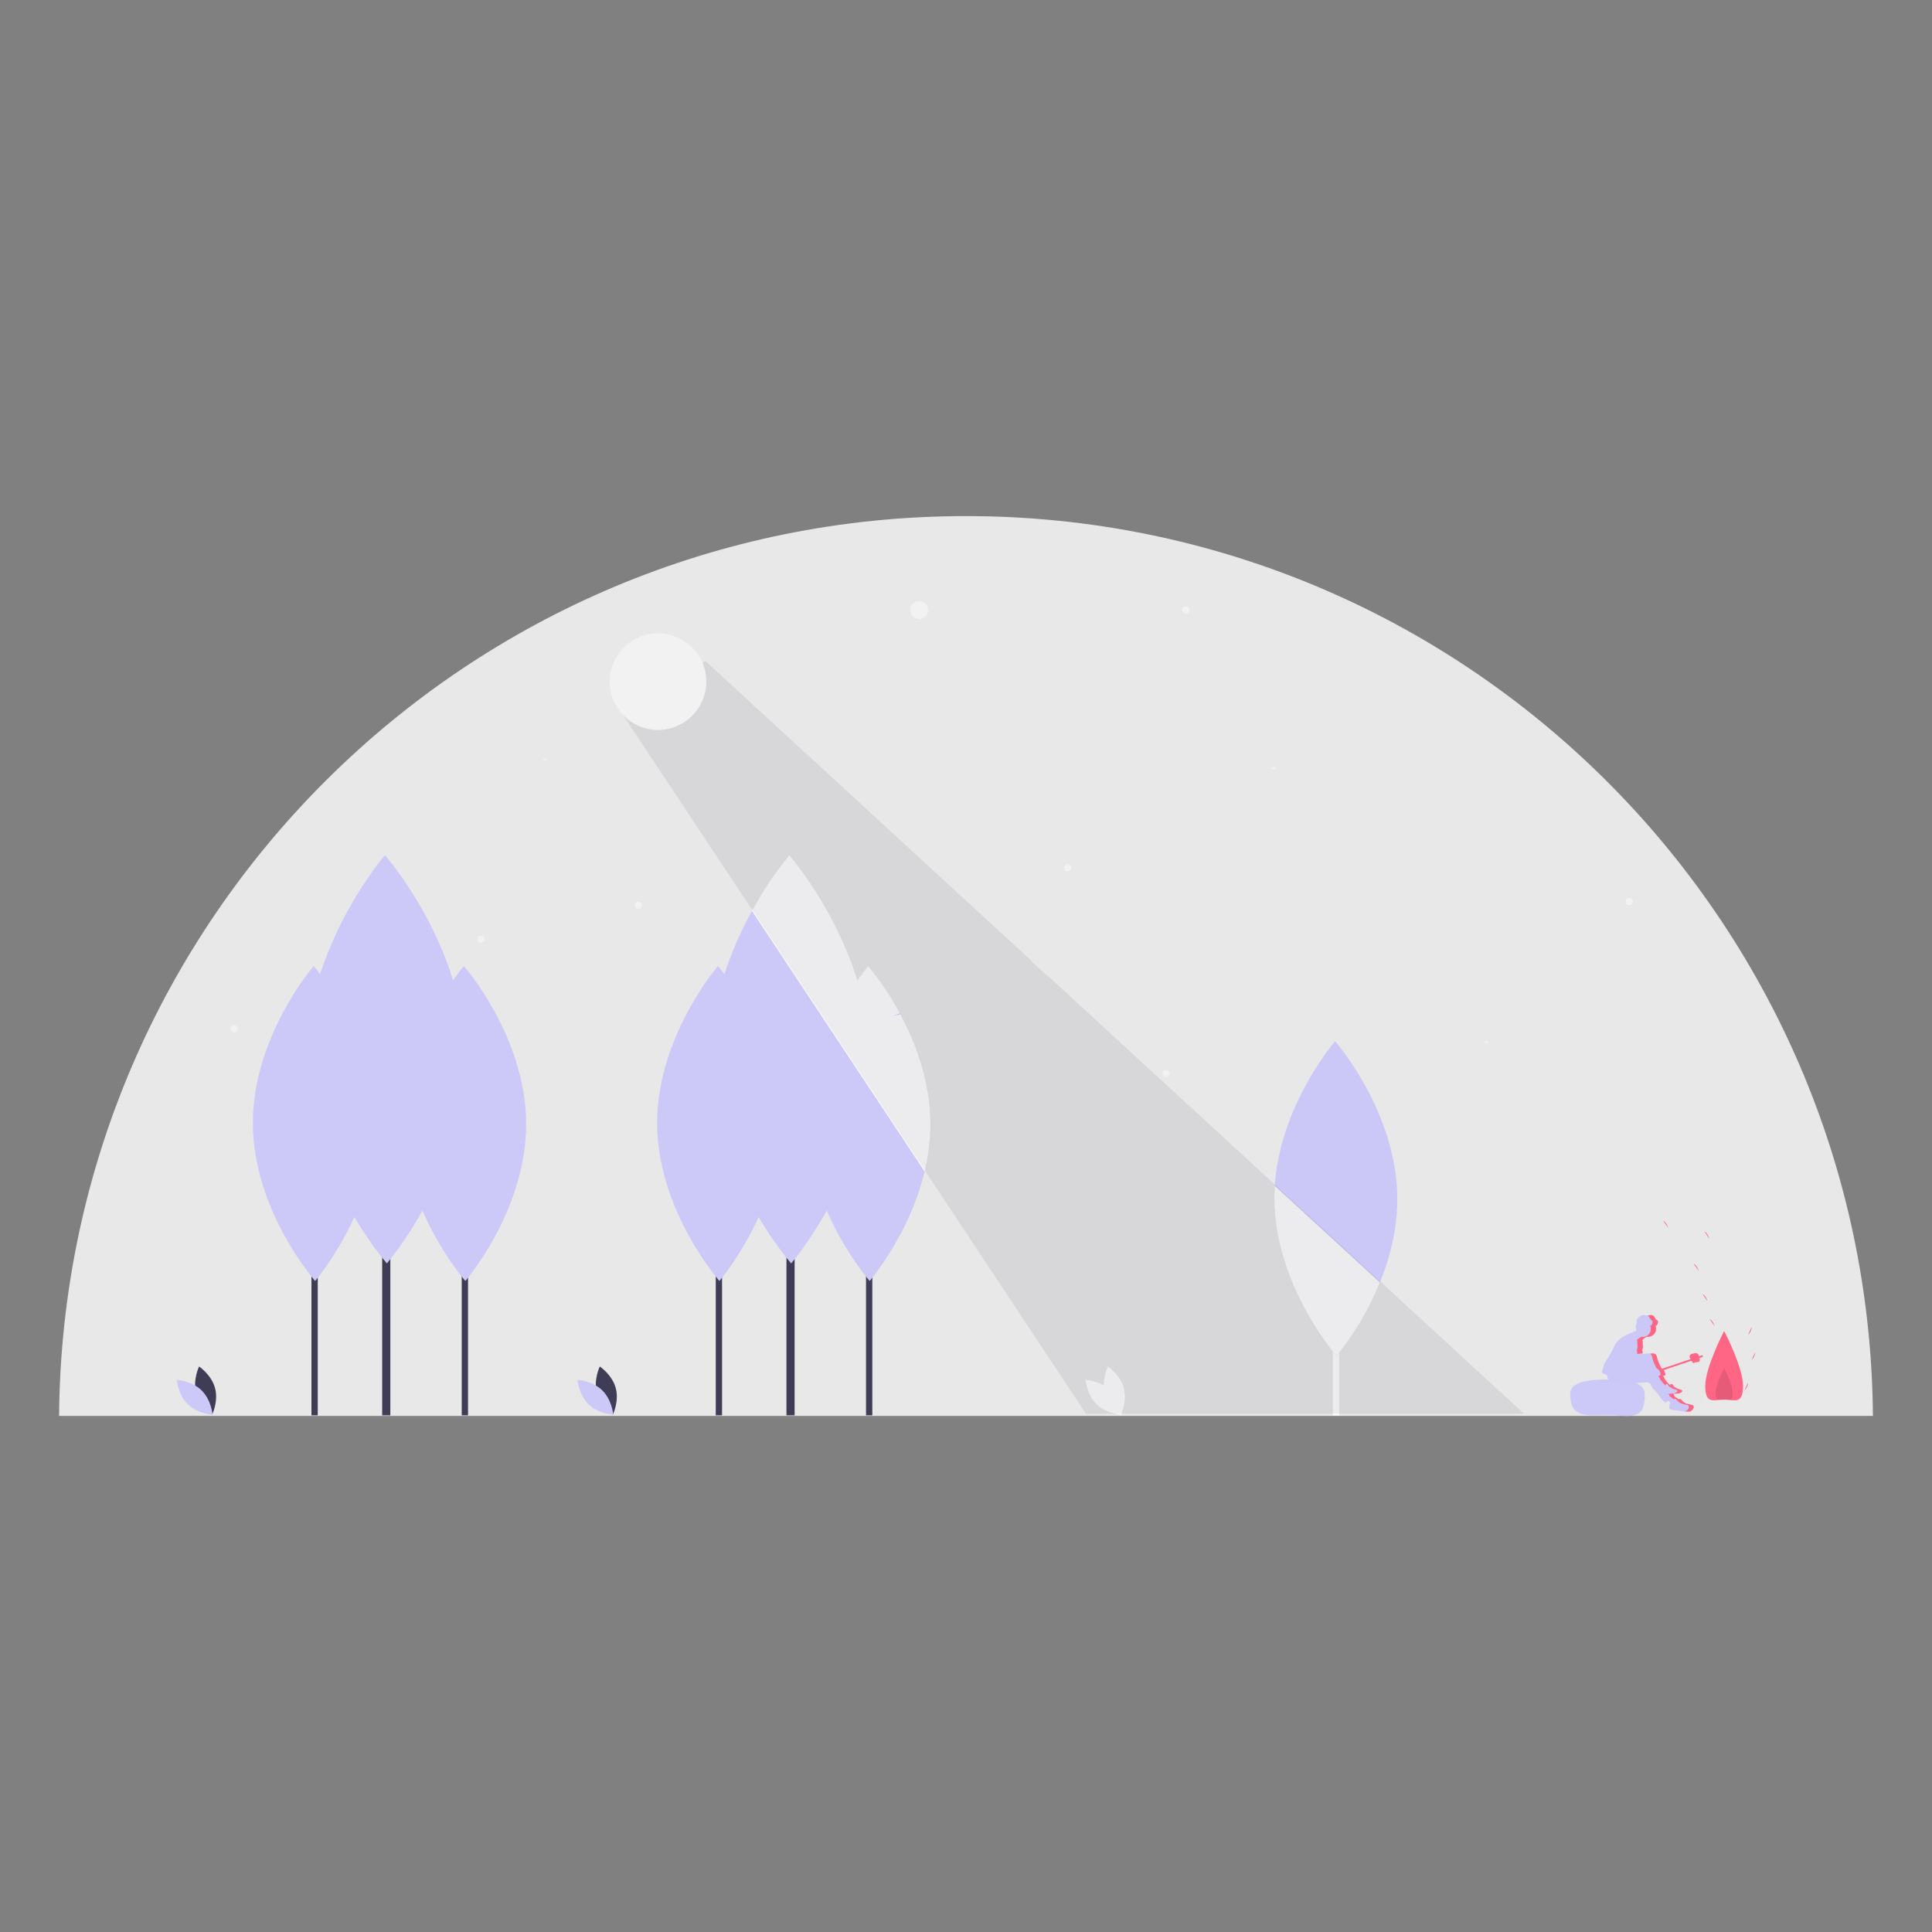 <?xml version="1.0" encoding="UTF-8" standalone="no" ?>
<!DOCTYPE svg PUBLIC "-//W3C//DTD SVG 1.1//EN" "http://www.w3.org/Graphics/SVG/1.1/DTD/svg11.dtd">
<svg xmlns="http://www.w3.org/2000/svg" xmlns:xlink="http://www.w3.org/1999/xlink" version="1.1" width="1080" height="1080" viewBox="0 0 1080 1080" xml:space="preserve">
<rect x="0" y="0" width="1080" height="1080" fill="#808080" stroke="none"/>
<desc>Created with Fabric.js 5.2.4</desc>
<defs>
</defs>
<g transform="matrix(1 0 0 1 540 540)" id="a741299a-86eb-4a68-bfc3-cba13997f8db"  >
</g>
<g transform="matrix(1 0 0 1 540 540)" id="ac64ff04-0751-4ba1-a8f7-f3f641c532d1"  >
<rect style="stroke: none; stroke-width: 1; stroke-dasharray: none; stroke-linecap: butt; stroke-dashoffset: 0; stroke-linejoin: miter; stroke-miterlimit: 4; fill: rgb(255,255,255); fill-rule: nonzero; opacity: 1; visibility: hidden;" vector-effect="non-scaling-stroke"  x="-540" y="-540" rx="0" ry="0" width="1080" height="1080" />
</g>
<g transform="matrix(1 0 0 1 540 540)"  >
<path style="stroke: none; stroke-width: 1; stroke-dasharray: none; stroke-linecap: butt; stroke-dashoffset: 0; stroke-linejoin: miter; stroke-miterlimit: 4; fill: rgb(232,232,232); fill-rule: nonzero; opacity: 1;" vector-effect="non-scaling-stroke"  transform=" translate(-600, -450)" d="M 600 198.5 C 321.327 198.5 95.176 423.334 93.025 701.5 L 1106.975 701.5 C 1104.824 423.334 878.673 198.5 600 198.5 Z" stroke-linecap="round" />
</g>
<g transform="matrix(1 0 0 1 513.81 341.04)"  >
<circle style="stroke: none; stroke-width: 1; stroke-dasharray: none; stroke-linecap: butt; stroke-dashoffset: 0; stroke-linejoin: miter; stroke-miterlimit: 4; fill: rgb(242,242,242); fill-rule: nonzero; opacity: 1;" vector-effect="non-scaling-stroke"  cx="0" cy="0" r="5" />
</g>
<g transform="matrix(1 0 0 1 356.81 506.04)"  >
<circle style="stroke: none; stroke-width: 1; stroke-dasharray: none; stroke-linecap: butt; stroke-dashoffset: 0; stroke-linejoin: miter; stroke-miterlimit: 4; fill: rgb(242,242,242); fill-rule: nonzero; opacity: 1;" vector-effect="non-scaling-stroke"  cx="0" cy="0" r="2" />
</g>
<g transform="matrix(1 0 0 1 651.81 600.04)"  >
<circle style="stroke: none; stroke-width: 1; stroke-dasharray: none; stroke-linecap: butt; stroke-dashoffset: 0; stroke-linejoin: miter; stroke-miterlimit: 4; fill: rgb(242,242,242); fill-rule: nonzero; opacity: 1;" vector-effect="non-scaling-stroke"  cx="0" cy="0" r="2" />
</g>
<g transform="matrix(1 0 0 1 130.81 575.04)"  >
<circle style="stroke: none; stroke-width: 1; stroke-dasharray: none; stroke-linecap: butt; stroke-dashoffset: 0; stroke-linejoin: miter; stroke-miterlimit: 4; fill: rgb(242,242,242); fill-rule: nonzero; opacity: 1;" vector-effect="non-scaling-stroke"  cx="0" cy="0" r="2" />
</g>
<g transform="matrix(1 0 0 1 910.81 504.04)"  >
<circle style="stroke: none; stroke-width: 1; stroke-dasharray: none; stroke-linecap: butt; stroke-dashoffset: 0; stroke-linejoin: miter; stroke-miterlimit: 4; fill: rgb(242,242,242); fill-rule: nonzero; opacity: 1;" vector-effect="non-scaling-stroke"  cx="0" cy="0" r="2" />
</g>
<g transform="matrix(1 0 0 1 268.81 525.04)"  >
<circle style="stroke: none; stroke-width: 1; stroke-dasharray: none; stroke-linecap: butt; stroke-dashoffset: 0; stroke-linejoin: miter; stroke-miterlimit: 4; fill: rgb(242,242,242); fill-rule: nonzero; opacity: 1;" vector-effect="non-scaling-stroke"  cx="0" cy="0" r="2" />
</g>
<g transform="matrix(1 0 0 1 596.81 485.04)"  >
<circle style="stroke: none; stroke-width: 1; stroke-dasharray: none; stroke-linecap: butt; stroke-dashoffset: 0; stroke-linejoin: miter; stroke-miterlimit: 4; fill: rgb(242,242,242); fill-rule: nonzero; opacity: 1;" vector-effect="non-scaling-stroke"  cx="0" cy="0" r="2" />
</g>
<g transform="matrix(1 0 0 1 662.81 341.04)"  >
<circle style="stroke: none; stroke-width: 1; stroke-dasharray: none; stroke-linecap: butt; stroke-dashoffset: 0; stroke-linejoin: miter; stroke-miterlimit: 4; fill: rgb(242,242,242); fill-rule: nonzero; opacity: 1;" vector-effect="non-scaling-stroke"  cx="0" cy="0" r="2" />
</g>
<g transform="matrix(1 0 0 1 245.81 577.54)"  >
<rect style="stroke: none; stroke-width: 1; stroke-dasharray: none; stroke-linecap: butt; stroke-dashoffset: 0; stroke-linejoin: miter; stroke-miterlimit: 4; fill: rgb(242,242,242); fill-rule: nonzero; opacity: 1;" vector-effect="non-scaling-stroke"  x="-1" y="-0.5" rx="0" ry="0" width="2" height="1" />
</g>
<g transform="matrix(1 0 0 1 304.81 424.54)"  >
<rect style="stroke: none; stroke-width: 1; stroke-dasharray: none; stroke-linecap: butt; stroke-dashoffset: 0; stroke-linejoin: miter; stroke-miterlimit: 4; fill: rgb(242,242,242); fill-rule: nonzero; opacity: 1;" vector-effect="non-scaling-stroke"  x="-1" y="-0.5" rx="0" ry="0" width="2" height="1" />
</g>
<g transform="matrix(1 0 0 1 448.81 538.54)"  >
<rect style="stroke: none; stroke-width: 1; stroke-dasharray: none; stroke-linecap: butt; stroke-dashoffset: 0; stroke-linejoin: miter; stroke-miterlimit: 4; fill: rgb(242,242,242); fill-rule: nonzero; opacity: 1;" vector-effect="non-scaling-stroke"  x="-1" y="-0.5" rx="0" ry="0" width="2" height="1" />
</g>
<g transform="matrix(1 0 0 1 830.81 582.54)"  >
<rect style="stroke: none; stroke-width: 1; stroke-dasharray: none; stroke-linecap: butt; stroke-dashoffset: 0; stroke-linejoin: miter; stroke-miterlimit: 4; fill: rgb(242,242,242); fill-rule: nonzero; opacity: 1;" vector-effect="non-scaling-stroke"  x="-1" y="-0.5" rx="0" ry="0" width="2" height="1" />
</g>
<g transform="matrix(1 0 0 1 711.81 429.54)"  >
<rect style="stroke: none; stroke-width: 1; stroke-dasharray: none; stroke-linecap: butt; stroke-dashoffset: 0; stroke-linejoin: miter; stroke-miterlimit: 4; fill: rgb(242,242,242); fill-rule: nonzero; opacity: 1;" vector-effect="non-scaling-stroke"  x="-1" y="-0.5" rx="0" ry="0" width="2" height="1" />
</g>
<g transform="matrix(1 0 0 1 259.87 721.68)"  >
<rect style="stroke: none; stroke-width: 1; stroke-dasharray: none; stroke-linecap: butt; stroke-dashoffset: 0; stroke-linejoin: miter; stroke-miterlimit: 4; fill: rgb(63,61,86); fill-rule: nonzero; opacity: 1;" vector-effect="non-scaling-stroke"  x="-1.76" y="-69.5" rx="0" ry="0" width="3.52" height="139" />
</g>
<g transform="matrix(1 0 0 1 259.73 628.05)"  >
<path style="stroke: none; stroke-width: 1; stroke-dasharray: none; stroke-linecap: butt; stroke-dashoffset: 0; stroke-linejoin: miter; stroke-miterlimit: 4; fill: rgb(204,200,247); fill-rule: nonzero; opacity: 1;" vector-effect="non-scaling-stroke"  transform=" translate(-319.73, -538.05)" d="M 354.111 537.894 C 354.335 586.5 320.138 626.062 320.138 626.062 C 320.138 626.062 285.578 586.817 285.354 538.211 C 285.13 489.605 319.327 450.044 319.327 450.044 C 319.327 450.044 353.887 489.288 354.111 537.894 Z" stroke-linecap="round" />
</g>
<g transform="matrix(1 0 0 1 215.92 701.08)"  >
<rect style="stroke: none; stroke-width: 1; stroke-dasharray: none; stroke-linecap: butt; stroke-dashoffset: 0; stroke-linejoin: miter; stroke-miterlimit: 4; fill: rgb(63,61,86); fill-rule: nonzero; opacity: 1;" vector-effect="non-scaling-stroke"  x="-2.28" y="-90.105" rx="0" ry="0" width="4.56" height="180.21" />
</g>
<g transform="matrix(1 0 0 1 215.73 592.14)"  >
<path style="stroke: none; stroke-width: 1; stroke-dasharray: none; stroke-linecap: butt; stroke-dashoffset: 0; stroke-linejoin: miter; stroke-miterlimit: 4; fill: rgb(204,200,247); fill-rule: nonzero; opacity: 1;" vector-effect="non-scaling-stroke"  transform=" translate(-275.73, -502.14)" d="M 320.302 501.938 C 320.593 564.953 276.258 616.243 276.258 616.243 C 276.258 616.243 231.453 565.364 231.162 502.349 C 230.872 439.333 275.206 388.044 275.206 388.044 C 275.206 388.044 320.012 438.923 320.302 501.938 Z" stroke-linecap="round" />
</g>
<g transform="matrix(1 0 0 1 746.87 721.68)"  >
<rect style="stroke: none; stroke-width: 1; stroke-dasharray: none; stroke-linecap: butt; stroke-dashoffset: 0; stroke-linejoin: miter; stroke-miterlimit: 4; fill: rgb(255,255,255); fill-rule: nonzero; opacity: 1;" vector-effect="non-scaling-stroke"  x="-1.76" y="-69.5" rx="0" ry="0" width="3.52" height="139" />
</g>
<g transform="matrix(1 0 0 1 746.73 670.05)"  >
<path style="stroke: none; stroke-width: 1; stroke-dasharray: none; stroke-linecap: butt; stroke-dashoffset: 0; stroke-linejoin: miter; stroke-miterlimit: 4; fill: rgb(203,200,247); fill-rule: nonzero; opacity: 1;" vector-effect="non-scaling-stroke"  transform=" translate(-806.73, -580.05)" d="M 841.111 579.894 C 841.335 628.5 807.138 668.062 807.138 668.062 C 807.138 668.062 772.578 628.817 772.354 580.211 C 772.13 531.605 806.327 492.044 806.327 492.044 C 806.327 492.044 840.887 531.288 841.111 579.894 Z" stroke-linecap="round" />
</g>
<g transform="matrix(1 0 0 1 175.87 721.68)"  >
<rect style="stroke: none; stroke-width: 1; stroke-dasharray: none; stroke-linecap: butt; stroke-dashoffset: 0; stroke-linejoin: miter; stroke-miterlimit: 4; fill: rgb(63,61,86); fill-rule: nonzero; opacity: 1;" vector-effect="non-scaling-stroke"  x="-1.76" y="-69.5" rx="0" ry="0" width="3.52" height="139" />
</g>
<g transform="matrix(1 0 0 1 175.73 628.05)"  >
<path style="stroke: none; stroke-width: 1; stroke-dasharray: none; stroke-linecap: butt; stroke-dashoffset: 0; stroke-linejoin: miter; stroke-miterlimit: 4; fill: rgb(204,200,247); fill-rule: nonzero; opacity: 1;" vector-effect="non-scaling-stroke"  transform=" translate(-235.73, -538.05)" d="M 270.111 537.894 C 270.335 586.5 236.138 626.062 236.138 626.062 C 236.138 626.062 201.578 586.817 201.354 538.211 C 201.13 489.605 235.327 450.044 235.327 450.044 C 235.327 450.044 269.887 489.288 270.111 537.894 Z" stroke-linecap="round" />
</g>
<g transform="matrix(1 0 0 1 485.87 721.68)"  >
<rect style="stroke: none; stroke-width: 1; stroke-dasharray: none; stroke-linecap: butt; stroke-dashoffset: 0; stroke-linejoin: miter; stroke-miterlimit: 4; fill: rgb(63,61,86); fill-rule: nonzero; opacity: 1;" vector-effect="non-scaling-stroke"  x="-1.76" y="-69.5" rx="0" ry="0" width="3.52" height="139" />
</g>
<g transform="matrix(1 0 0 1 485.73 628.05)"  >
<path style="stroke: none; stroke-width: 1; stroke-dasharray: none; stroke-linecap: butt; stroke-dashoffset: 0; stroke-linejoin: miter; stroke-miterlimit: 4; fill: rgb(204,200,247); fill-rule: nonzero; opacity: 1;" vector-effect="non-scaling-stroke"  transform=" translate(-545.73, -538.05)" d="M 580.111 537.894 C 580.335 586.5 546.138 626.062 546.138 626.062 C 546.138 626.062 511.578 586.817 511.354 538.211 C 511.13 489.605 545.327 450.044 545.327 450.044 C 545.327 450.044 579.887 489.288 580.111 537.894 Z" stroke-linecap="round" />
</g>
<g transform="matrix(1 0 0 1 441.92 701.08)"  >
<rect style="stroke: none; stroke-width: 1; stroke-dasharray: none; stroke-linecap: butt; stroke-dashoffset: 0; stroke-linejoin: miter; stroke-miterlimit: 4; fill: rgb(63,61,86); fill-rule: nonzero; opacity: 1;" vector-effect="non-scaling-stroke"  x="-2.28" y="-90.105" rx="0" ry="0" width="4.56" height="180.21" />
</g>
<g transform="matrix(1 0 0 1 441.73 592.14)"  >
<path style="stroke: none; stroke-width: 1; stroke-dasharray: none; stroke-linecap: butt; stroke-dashoffset: 0; stroke-linejoin: miter; stroke-miterlimit: 4; fill: rgb(204,200,247); fill-rule: nonzero; opacity: 1;" vector-effect="non-scaling-stroke"  transform=" translate(-501.73, -502.14)" d="M 546.302 501.938 C 546.593 564.953 502.258 616.243 502.258 616.243 C 502.258 616.243 457.453 565.364 457.162 502.349 C 456.872 439.333 501.206 388.044 501.206 388.044 C 501.206 388.044 546.012 438.923 546.302 501.938 Z" stroke-linecap="round" />
</g>
<g transform="matrix(1 0 0 1 401.87 721.68)"  >
<rect style="stroke: none; stroke-width: 1; stroke-dasharray: none; stroke-linecap: butt; stroke-dashoffset: 0; stroke-linejoin: miter; stroke-miterlimit: 4; fill: rgb(63,61,86); fill-rule: nonzero; opacity: 1;" vector-effect="non-scaling-stroke"  x="-1.76" y="-69.5" rx="0" ry="0" width="3.52" height="139" />
</g>
<g transform="matrix(1 0 0 1 401.73 628.05)"  >
<path style="stroke: none; stroke-width: 1; stroke-dasharray: none; stroke-linecap: butt; stroke-dashoffset: 0; stroke-linejoin: miter; stroke-miterlimit: 4; fill: rgb(204,200,247); fill-rule: nonzero; opacity: 1;" vector-effect="non-scaling-stroke"  transform=" translate(-461.73, -538.05)" d="M 496.111 537.894 C 496.335 586.5 462.138 626.062 462.138 626.062 C 462.138 626.062 427.578 586.817 427.354 538.211 C 427.13 489.605 461.327 450.044 461.327 450.044 C 461.327 450.044 495.887 489.288 496.111 537.894 Z" stroke-linecap="round" />
</g>
<g transform="matrix(1 0 0 1 741.87 710.45)"  >
<path style="stroke: none; stroke-width: 1; stroke-dasharray: none; stroke-linecap: butt; stroke-dashoffset: 0; stroke-linejoin: miter; stroke-miterlimit: 4; fill: rgb(255,255,255); fill-rule: nonzero; opacity: 1;" vector-effect="non-scaling-stroke"  transform=" translate(-801.87, -620.45)" d="M 831.387 626.913 L 772.584 572.845 C 772.425 575.275 772.342 577.73 772.354 580.211 C 772.578 628.817 807.138 668.062 807.138 668.062 C 817.2 655.612 825.371 641.747 831.387 626.913 Z" stroke-linecap="round" />
</g>
<g transform="matrix(1 0 0 1 338.94 777.36)"  >
<path style="stroke: none; stroke-width: 1; stroke-dasharray: none; stroke-linecap: butt; stroke-dashoffset: 0; stroke-linejoin: miter; stroke-miterlimit: 4; fill: rgb(63,61,86); fill-rule: nonzero; opacity: 1;" vector-effect="non-scaling-stroke"  transform=" translate(-398.94, -687.36)" d="M 393.669 688.784 C 395.684 696.232 402.585 700.844 402.585 700.844 C 402.585 700.844 406.219 693.382 404.204 685.934 C 402.19 678.486 395.289 673.874 395.289 673.874 C 395.289 673.874 391.654 681.336 393.669 688.784 Z" stroke-linecap="round" />
</g>
<g transform="matrix(1 0 0 1 332.82 781.09)"  >
<path style="stroke: none; stroke-width: 1; stroke-dasharray: none; stroke-linecap: butt; stroke-dashoffset: 0; stroke-linejoin: miter; stroke-miterlimit: 4; fill: rgb(204,200,247); fill-rule: nonzero; opacity: 1;" vector-effect="non-scaling-stroke"  transform=" translate(-392.82, -691.09)" d="M 396.63 687.183 C 402.158 692.565 402.833 700.838 402.833 700.838 C 402.833 700.838 394.545 700.386 389.017 695.004 C 383.488 689.622 382.813 681.349 382.813 681.349 C 382.813 681.349 391.101 681.802 396.63 687.183 Z" stroke-linecap="round" />
</g>
<g transform="matrix(1 0 0 1 622.94 777.36)"  >
<path style="stroke: none; stroke-width: 1; stroke-dasharray: none; stroke-linecap: butt; stroke-dashoffset: 0; stroke-linejoin: miter; stroke-miterlimit: 4; fill: rgb(255,255,255); fill-rule: nonzero; opacity: 1;" vector-effect="non-scaling-stroke"  transform=" translate(-682.94, -687.36)" d="M 677.669 688.784 C 679.684 696.232 686.585 700.844 686.585 700.844 C 686.585 700.844 690.219 693.382 688.204 685.934 C 686.19 678.486 679.289 673.874 679.289 673.874 C 679.289 673.874 675.654 681.336 677.669 688.784 Z" stroke-linecap="round" />
</g>
<g transform="matrix(1 0 0 1 616.82 781.09)"  >
<path style="stroke: none; stroke-width: 1; stroke-dasharray: none; stroke-linecap: butt; stroke-dashoffset: 0; stroke-linejoin: miter; stroke-miterlimit: 4; fill: rgb(255,255,255); fill-rule: nonzero; opacity: 1;" vector-effect="non-scaling-stroke"  transform=" translate(-676.82, -691.09)" d="M 680.63 687.183 C 686.158 692.565 686.833 700.838 686.833 700.838 C 686.833 700.838 678.545 700.386 673.017 695.004 C 667.488 689.622 666.813 681.349 666.813 681.349 C 666.813 681.349 675.101 681.802 680.63 687.183 Z" stroke-linecap="round" />
</g>
<g transform="matrix(1 0 0 1 114.94 777.36)"  >
<path style="stroke: none; stroke-width: 1; stroke-dasharray: none; stroke-linecap: butt; stroke-dashoffset: 0; stroke-linejoin: miter; stroke-miterlimit: 4; fill: rgb(63,61,86); fill-rule: nonzero; opacity: 1;" vector-effect="non-scaling-stroke"  transform=" translate(-174.94, -687.36)" d="M 169.669 688.784 C 171.684 696.232 178.585 700.844 178.585 700.844 C 178.585 700.844 182.219 693.382 180.204 685.934 C 178.19 678.486 171.289 673.874 171.289 673.874 C 171.289 673.874 167.654 681.336 169.669 688.784 Z" stroke-linecap="round" />
</g>
<g transform="matrix(1 0 0 1 108.82 781.09)"  >
<path style="stroke: none; stroke-width: 1; stroke-dasharray: none; stroke-linecap: butt; stroke-dashoffset: 0; stroke-linejoin: miter; stroke-miterlimit: 4; fill: rgb(204,200,247); fill-rule: nonzero; opacity: 1;" vector-effect="non-scaling-stroke"  transform=" translate(-168.82, -691.09)" d="M 172.63 687.183 C 178.158 692.565 178.833 700.838 178.833 700.838 C 178.833 700.838 170.545 700.386 165.017 695.004 C 159.488 689.622 158.813 681.349 158.813 681.349 C 158.813 681.349 167.101 681.802 172.63 687.183 Z" stroke-linecap="round" />
</g>
<g transform="matrix(1 0 0 1 470.24 566.45)"  >
<path style="stroke: none; stroke-width: 1; stroke-dasharray: none; stroke-linecap: butt; stroke-dashoffset: 0; stroke-linejoin: miter; stroke-miterlimit: 4; fill: rgb(255,255,255); fill-rule: nonzero; opacity: 1;" vector-effect="non-scaling-stroke"  transform=" translate(-530.23, -476.46)" d="M 480.358 419.207 L 576.868 564.869 C 579.024 556.04 580.113 546.983 580.111 537.894 C 580.002 514.192 571.727 492.719 563.278 476.934 L 558.813 478.044 L 563.012 476.442 C 558.036 467.06 552.11 458.215 545.327 450.044 C 545.327 450.044 542.864 452.894 539.267 457.999 C 526.588 416.87 501.206 388.044 501.206 388.044 C 493.284 397.747 486.304 408.182 480.358 419.207 Z" stroke-linecap="round" />
</g>
<g transform="matrix(1 0 0 1 963.82 785.29)"  >
<path style="stroke: none; stroke-width: 1; stroke-dasharray: none; stroke-linecap: butt; stroke-dashoffset: 0; stroke-linejoin: miter; stroke-miterlimit: 4; fill: rgb(242,242,242); fill-rule: nonzero; opacity: 0.1;" vector-effect="non-scaling-stroke"  transform=" translate(-1023.81, -695.29)" d="M 1035.643 695.289 C 1036.671 695.289 1037.621 694.74 1038.135 693.85 C 1038.649 692.96 1038.649 691.863 1038.135 690.973 C 1037.621 690.082 1036.671 689.534 1035.643 689.534 L 1011.983 689.534 C 1013.572 692.712 1012.284 696.577 1009.105 698.166 C 1009.105 698.93 1009.409 699.661 1009.948 700.201 C 1010.488 700.741 1011.22 701.044 1011.983 701.044 L 1035.643 701.044 C 1036.671 701.044 1037.621 700.495 1038.135 699.605 C 1038.649 698.715 1038.649 697.618 1038.135 696.728 C 1037.621 695.837 1036.671 695.289 1035.643 695.289 Z" stroke-linecap="round" />
</g>
<g transform="matrix(1 0 0 1 898.58 781.32)"  >
<path style="stroke: none; stroke-width: 1; stroke-dasharray: none; stroke-linecap: butt; stroke-dashoffset: 0; stroke-linejoin: miter; stroke-miterlimit: 4; fill: rgb(204,200,247); fill-rule: nonzero; opacity: 1;" vector-effect="non-scaling-stroke"  transform=" translate(-958.58, -691.32)" d="M 979.409 689.351 C 979.813 705.044 970.321 701.044 958.813 701.044 C 947.305 701.044 937.813 703.044 937.735 689.351 C 937.697 682.609 947.133 681.142 958.641 681.142 C 970.148 681.142 979.235 682.611 979.409 689.351 Z" stroke-linecap="round" />
</g>
<g transform="matrix(1 0 0 1 921.16 762.1)"  >
<path style="stroke: none; stroke-width: 1; stroke-dasharray: none; stroke-linecap: butt; stroke-dashoffset: 0; stroke-linejoin: miter; stroke-miterlimit: 4; fill: rgb(203,200,247); fill-rule: nonzero; opacity: 1;" vector-effect="non-scaling-stroke"  transform=" translate(-981.15, -672.1)" d="M 1006.33 695.553 C 1006.145 695.454 1005.943 695.389 1005.734 695.361 C 1004.69 695.195 1003.655 694.974 1002.635 694.698 C 1001.61 694.42 1000.668 693.896 999.891 693.172 C 999.601 692.832 999.278 692.522 998.925 692.247 C 998.56 691.971 998.067 691.936 997.665 692.156 C 997.625 692.188 997.588 692.223 997.554 692.262 Q 997.34 692.121 997.125 691.979 Q 995.983 691.227 994.83 690.492 L 994.799 690.473 C 994.82 690.352 994.821 690.228 994.801 690.107 C 994.666 689.709 994.395 689.373 994.035 689.157 C 995.027 689.147 996.025 689.057 997.011 688.953 C 997.95 688.969 998.857 688.614 999.537 687.965 C 999.639 687.852 999.701 687.709 999.713 687.557 C 999.714 687.246 999.393 687.043 999.106 686.926 C 998.723 686.769 998.326 686.652 997.919 686.575 C 997.635 686.536 997.354 686.477 997.078 686.4 C 996.832 686.31 996.595 686.198 996.369 686.065 Q 995.636 685.661 994.903 685.258 C 994.695 685.157 994.503 685.024 994.336 684.864 C 994.087 684.601 993.977 684.228 993.723 683.97 C 993.489 683.731 992.544 683.417 992.408 683.906 C 992.355 684.099 992.559 684.312 992.584 684.528 C 992.257 684.323 991.918 684.137 991.569 683.971 C 991.588 683.928 991.613 683.888 991.629 683.844 C 990.007 682.543 988.718 680.875 987.87 678.976 C 988.015 678.98 988.16 678.989 988.306 678.988 C 988.553 679.011 988.801 678.95 989.01 678.816 C 989.185 678.657 989.277 678.427 989.26 678.191 C 989.241 677.959 989.184 677.732 989.091 677.518 C 988.884 676.878 988.553 676.285 988.118 675.772 C 987.696 675.364 987.215 675.023 986.692 674.759 L 986.607 674.711 C 986.572 674.603 986.539 674.494 986.496 674.389 C 986.18 673.732 985.823 673.097 985.427 672.486 C 984.869 671.463 984.457 670.367 984.204 669.229 C 984.11 668.536 983.845 667.878 983.432 667.314 C 982.669 666.472 981.36 666.494 980.232 666.621 C 979.588 666.693 978.947 666.79 978.307 666.89 C 978.301 666.874 978.3 666.856 978.294 666.84 C 978.214 666.69 978.164 666.525 978.146 666.355 C 978.162 666.216 978.193 666.079 978.237 665.946 C 978.307 665.612 978.202 665.264 977.957 665.025 C 977.931 664.999 977.904 664.971 977.878 664.943 Q 977.983 664.693 978.072 664.44 C 978.179 664.313 978.23 664.149 978.212 663.984 C 978.329 663.574 978.39 663.151 978.395 662.725 C 978.264 661.784 978.23 660.832 978.294 659.884 C 978.261 659.649 978.175 659.424 978.044 659.227 C 978.021 659.195 977.982 659.181 977.955 659.153 C 978.15 658.895 978.375 658.661 978.626 658.456 C 979.119 658.076 979.646 657.742 980.2 657.459 C 980.333 657.385 980.519 657.333 980.645 657.25 C 980.84 657.282 981.037 657.302 981.234 657.309 C 982.722 657.318 984.118 656.589 984.961 655.363 C 985.804 654.136 985.984 652.572 985.442 651.186 C 985.852 651.086 986.205 650.825 986.422 650.463 C 986.641 650.081 986.773 649.656 986.806 649.217 C 986.877 648.877 986.81 648.522 986.618 648.232 C 986.45 648.069 986.256 647.934 986.046 647.832 C 985.755 647.65 985.51 647.403 985.332 647.109 C 985.206 646.901 985.115 646.673 985.001 646.457 C 984.617 645.641 983.811 645.107 982.91 645.071 C 982.49 645.124 982.075 645.207 981.666 645.319 C 980.266 645.564 978.744 644.823 977.446 645.401 C 977.126 645.557 976.829 645.755 976.563 645.99 Q 976.014 646.442 975.508 646.943 C 975.215 647.193 974.994 647.515 974.866 647.878 C 974.689 648.541 975.109 649.281 974.842 649.913 C 974.751 650.094 974.641 650.265 974.516 650.424 C 974.222 650.856 974.542 652.543 974.509 653.065 C 974.472 653.321 974.537 653.581 974.69 653.789 C 974.729 653.828 974.773 653.862 974.821 653.889 C 972.643 654.666 970.513 655.572 968.442 656.6 C 965.956 657.803 963.892 659.731 962.522 662.13 C 962.171 662.815 961.904 663.54 961.585 664.242 C 961.162 665.178 960.648 666.07 960.136 666.961 C 959.511 668.047 958.885 669.136 958.163 670.16 C 957.751 670.702 957.369 671.268 957.02 671.853 C 957.011 671.938 957.008 672.024 957.012 672.11 C 957.026 672.191 957.018 672.274 956.989 672.351 C 956.926 672.441 956.826 672.498 956.716 672.507 L 956.699 672.551 C 956.536 673.077 956.4 673.612 956.293 674.152 C 956.08 675.011 955.74 675.841 955.609 676.716 C 955.454 676.94 955.447 677.235 955.591 677.467 C 955.736 677.698 956.005 677.82 956.274 677.778 C 957.024 678.111 957.745 678.502 958.465 678.895 C 958.454 678.948 958.438 678.999 958.431 679.053 C 958.382 680.189 958.991 681.253 959.995 681.786 C 960.988 682.293 962.075 682.589 963.188 682.654 C 963.62 682.706 964.054 682.73 964.486 682.774 C 965.116 683.125 965.788 683.396 966.484 683.584 C 966.636 683.628 966.794 683.653 966.952 683.657 C 967.381 683.628 967.774 683.407 968.021 683.055 C 971.74 683.26 975.469 683.184 979.175 682.827 C 980.202 682.588 981.28 682.755 982.186 683.294 C 982.99 683.947 983.152 685.105 983.749 685.952 C 984.183 686.474 984.671 686.95 985.203 687.371 C 986.262 688.492 987.198 689.722 987.996 691.042 C 988.802 692.374 989.968 693.451 991.361 694.147 C 991.611 693.748 991.975 693.432 992.405 693.239 C 992.517 693.173 992.623 693.095 992.732 693.024 C 992.879 693.263 993.05 693.486 993.243 693.69 C 993.386 693.845 993.529 694.008 993.662 694.177 C 993.658 694.178 993.655 694.175 993.65 694.176 C 993.456 694.206 993.39 694.45 993.368 694.646 Q 993.24 695.77 993.111 696.895 C 993.081 697.043 993.091 697.197 993.141 697.339 C 993.233 697.494 993.376 697.613 993.546 697.675 C 994.241 698.009 994.994 698.207 995.764 698.26 C 996.152 698.287 996.541 698.276 996.928 698.31 C 997.562 698.392 998.19 698.517 998.808 698.685 C 1000.488 699.068 1002.215 699.203 1003.935 699.087 C 1004.29 699.078 1004.641 699.011 1004.975 698.89 C 1005.369 698.7 1005.719 698.429 1006.001 698.095 C 1006.359 697.755 1006.625 697.329 1006.773 696.858 C 1006.915 696.373 1006.738 695.852 1006.33 695.553 Z" stroke-linecap="round" />
</g>
<g transform="matrix(1 0 0 1 918.37 735.27)"  >
<path style="stroke: none; stroke-width: 1; stroke-dasharray: none; stroke-linecap: butt; stroke-dashoffset: 0; stroke-linejoin: miter; stroke-miterlimit: 4; fill: rgb(255,101,132); fill-rule: nonzero; opacity: 1;" vector-effect="non-scaling-stroke"  transform=" translate(-978.38, -645.27)" d="M 978.666 645.319 C 978.832 645.29 978.996 645.244 979.16 645.202 C 978.633 645.137 978.099 645.189 977.594 645.354 C 977.952 645.386 978.312 645.374 978.666 645.319 Z" stroke-linecap="round" />
</g>
<g transform="matrix(1 0 0 1 920.86 745.98)"  >
<path style="stroke: none; stroke-width: 1; stroke-dasharray: none; stroke-linecap: butt; stroke-dashoffset: 0; stroke-linejoin: miter; stroke-miterlimit: 4; fill: rgb(255,101,132); fill-rule: nonzero; opacity: 1;" vector-effect="non-scaling-stroke"  transform=" translate(-980.86, -655.98)" d="M 982.001 646.457 C 982.115 646.673 982.206 646.901 982.332 647.11 C 982.51 647.403 982.754 647.65 983.045 647.832 C 983.256 647.934 983.45 648.069 983.618 648.232 C 983.81 648.522 983.877 648.877 983.806 649.217 C 983.773 649.656 983.641 650.081 983.422 650.463 C 983.205 650.825 982.852 651.086 982.442 651.186 C 983.069 652.669 982.837 654.375 981.839 655.638 C 980.84 656.9 979.233 657.518 977.645 657.25 C 977.518 657.333 977.333 657.385 977.2 657.459 C 976.646 657.742 976.119 658.076 975.626 658.456 C 975.375 658.661 975.15 658.895 974.955 659.153 C 974.982 659.181 975.021 659.195 975.044 659.227 C 975.175 659.425 975.261 659.649 975.294 659.884 C 975.23 660.832 975.264 661.784 975.395 662.725 C 975.39 663.151 975.329 663.574 975.212 663.984 C 975.23 664.149 975.179 664.313 975.072 664.44 Q 974.983 664.693 974.878 664.943 C 974.904 664.971 974.931 665 974.957 665.025 C 975.201 665.264 975.307 665.612 975.237 665.946 C 975.193 666.079 975.162 666.216 975.146 666.355 C 975.163 666.525 975.214 666.69 975.294 666.84 C 975.3 666.856 975.301 666.874 975.307 666.89 C 975.947 666.791 976.588 666.694 977.232 666.621 C 977.549 666.584 977.868 666.563 978.187 666.558 C 978.163 666.493 978.149 666.424 978.146 666.355 C 978.162 666.216 978.193 666.079 978.237 665.946 C 978.307 665.612 978.201 665.264 977.957 665.025 C 977.931 664.999 977.904 664.971 977.878 664.943 Q 977.983 664.693 978.072 664.44 C 978.179 664.313 978.23 664.149 978.212 663.984 C 978.329 663.574 978.39 663.151 978.395 662.725 C 978.264 661.784 978.23 660.832 978.294 659.884 C 978.261 659.649 978.175 659.425 978.044 659.227 C 978.021 659.195 977.982 659.181 977.955 659.153 C 978.15 658.895 978.375 658.661 978.626 658.456 C 979.119 658.076 979.646 657.742 980.2 657.459 C 980.333 657.385 980.518 657.333 980.645 657.25 C 980.84 657.282 981.037 657.302 981.234 657.309 C 982.722 657.318 984.118 656.589 984.961 655.363 C 985.804 654.136 985.984 652.572 985.442 651.186 C 985.852 651.086 986.205 650.825 986.422 650.463 C 986.641 650.081 986.773 649.656 986.806 649.217 C 986.877 648.877 986.81 648.522 986.618 648.232 C 986.45 648.069 986.256 647.934 986.045 647.832 C 985.754 647.65 985.51 647.403 985.332 647.109 C 985.206 646.901 985.115 646.673 985.001 646.457 C 984.617 645.641 983.811 645.107 982.91 645.071 C 982.49 645.124 982.075 645.207 981.666 645.319 C 981.437 645.355 981.205 645.371 980.973 645.364 C 981.409 645.628 981.765 646.006 982.001 646.457 Z" stroke-linecap="round" />
</g>
<g transform="matrix(0.9 0 0 1 934.48 772.84)"  >
<path style="stroke: none; stroke-width: 1; stroke-dasharray: none; stroke-linecap: butt; stroke-dashoffset: 0; stroke-linejoin: miter; stroke-miterlimit: 4; fill: rgb(255,101,132); fill-rule: nonzero; opacity: 1;" vector-effect="non-scaling-stroke"  transform=" translate(-993.15, -682.84)" d="M 1006.33 695.553 C 1006.145 695.454 1005.943 695.389 1005.734 695.361 C 1004.69 695.195 1003.655 694.974 1002.635 694.698 C 1001.61 694.42 1000.668 693.896 999.891 693.172 C 999.601 692.832 999.278 692.522 998.925 692.247 C 998.56 691.971 998.067 691.936 997.665 692.156 C 997.625 692.188 997.588 692.223 997.554 692.262 Q 997.34 692.121 997.125 691.979 Q 995.983 691.227 994.83 690.492 L 994.799 690.473 C 994.82 690.352 994.821 690.228 994.801 690.107 C 994.666 689.709 994.395 689.373 994.035 689.157 C 995.027 689.147 996.025 689.057 997.011 688.953 C 997.95 688.969 998.857 688.614 999.537 687.965 C 999.639 687.852 999.701 687.709 999.713 687.557 C 999.714 687.246 999.393 687.043 999.106 686.926 C 998.723 686.769 998.326 686.652 997.919 686.575 C 997.635 686.536 997.354 686.477 997.078 686.4 C 996.832 686.31 996.595 686.198 996.369 686.065 Q 995.636 685.661 994.903 685.258 C 994.695 685.157 994.503 685.024 994.336 684.864 C 994.087 684.601 993.977 684.228 993.723 683.97 C 993.489 683.731 992.544 683.417 992.408 683.906 C 992.355 684.099 992.559 684.312 992.584 684.528 C 992.257 684.323 991.918 684.137 991.569 683.971 C 991.588 683.928 991.613 683.888 991.629 683.844 C 990.007 682.543 988.718 680.875 987.87 678.976 C 988.015 678.98 988.16 678.989 988.306 678.988 C 988.553 679.011 988.801 678.95 989.01 678.816 C 989.185 678.657 989.277 678.427 989.26 678.191 C 989.241 677.959 989.184 677.732 989.091 677.518 C 988.884 676.878 988.553 676.285 988.118 675.772 C 987.696 675.364 987.215 675.023 986.692 674.759 L 986.607 674.711 C 986.572 674.603 986.539 674.494 986.496 674.389 C 986.18 673.732 985.823 673.097 985.427 672.486 C 984.869 671.463 984.457 670.367 984.204 669.229 C 984.11 668.536 983.845 667.878 983.432 667.314 C 982.669 666.472 981.36 666.494 980.232 666.621 C 979.979 666.649 979.729 666.692 979.478 666.726 C 979.842 666.833 980.172 667.036 980.432 667.314 C 980.845 667.878 981.11 668.536 981.204 669.229 C 981.457 670.367 981.869 671.463 982.427 672.486 C 982.823 673.097 983.18 673.732 983.496 674.389 C 983.539 674.494 983.572 674.603 983.607 674.711 L 983.692 674.759 C 984.215 675.023 984.696 675.364 985.118 675.772 C 985.553 676.285 985.884 676.878 986.091 677.518 C 986.184 677.732 986.241 677.959 986.26 678.191 C 986.277 678.427 986.185 678.657 986.01 678.816 C 985.801 678.95 985.553 679.011 985.306 678.988 C 985.16 678.989 985.015 678.98 984.87 678.976 C 985.718 680.875 987.007 682.543 988.629 683.844 C 988.613 683.888 988.588 683.928 988.569 683.971 C 988.918 684.137 989.257 684.323 989.584 684.528 C 989.559 684.312 989.355 684.099 989.409 683.906 C 989.544 683.417 990.489 683.731 990.723 683.97 C 990.977 684.228 991.087 684.601 991.336 684.864 C 991.503 685.024 991.695 685.157 991.903 685.258 Q 992.636 685.661 993.369 686.065 C 993.595 686.198 993.832 686.31 994.078 686.4 C 994.354 686.477 994.635 686.536 994.919 686.575 C 995.326 686.652 995.723 686.769 996.106 686.926 C 996.393 687.043 996.714 687.246 996.713 687.557 C 996.701 687.709 996.639 687.852 996.537 687.965 C 995.858 688.614 994.95 688.969 994.011 688.953 C 993.025 689.057 992.027 689.147 991.035 689.157 C 991.395 689.373 991.666 689.709 991.801 690.107 C 991.821 690.228 991.82 690.352 991.799 690.473 L 991.83 690.492 Q 992.983 691.227 994.125 691.979 Q 994.34 692.12 994.554 692.262 C 994.588 692.223 994.625 692.188 994.665 692.156 C 995.067 691.936 995.56 691.971 995.925 692.247 C 996.278 692.522 996.602 692.832 996.891 693.172 C 997.668 693.896 998.61 694.42 999.635 694.698 C 1000.655 694.974 1001.69 695.195 1002.734 695.361 C 1002.943 695.389 1003.145 695.454 1003.331 695.553 C 1003.738 695.852 1003.915 696.373 1003.773 696.858 C 1003.625 697.329 1003.359 697.755 1003.001 698.095 C 1002.719 698.43 1002.369 698.7 1001.975 698.89 C 1001.731 698.982 1001.474 699.039 1001.214 699.057 C 1002.119 699.137 1003.028 699.147 1003.935 699.087 C 1004.29 699.078 1004.641 699.011 1004.975 698.89 C 1005.369 698.7 1005.719 698.429 1006.001 698.095 C 1006.359 697.755 1006.625 697.329 1006.773 696.858 C 1006.915 696.373 1006.738 695.852 1006.33 695.553 Z" stroke-linecap="round" />
</g>
<g transform="matrix(1 0 0 1 929.76 783.1)"  >
<path style="stroke: none; stroke-width: 1; stroke-dasharray: none; stroke-linecap: butt; stroke-dashoffset: 0; stroke-linejoin: miter; stroke-miterlimit: 4; fill: rgb(255,101,132); fill-rule: nonzero; opacity: 1;" vector-effect="non-scaling-stroke"  transform=" translate(-989.77, -693.1)" d="M 989.694 693.049 C 989.744 693.094 989.792 693.141 989.843 693.185 C 989.806 693.131 989.765 693.08 989.732 693.024 Z" stroke-linecap="round" />
</g>
<g transform="matrix(1 0 0 1 963.81 763.41)"  >
<path style="stroke: none; stroke-width: 1; stroke-dasharray: none; stroke-linecap: butt; stroke-dashoffset: 0; stroke-linejoin: miter; stroke-miterlimit: 4; fill: rgb(255,101,132); fill-rule: nonzero; opacity: 1;" vector-effect="non-scaling-stroke"  transform=" translate(-1023.81, -673.41)" d="M 1034.364 684.738 C 1034.364 695.333 1029.64 692.411 1023.813 692.411 C 1017.986 692.411 1013.262 695.333 1013.262 684.738 C 1013.262 674.143 1023.813 654.044 1023.813 654.044 C 1023.813 654.044 1034.364 674.143 1034.364 684.738 Z" stroke-linecap="round" />
</g>
<g transform="matrix(1 0 0 1 963.82 773.64)"  >
<path style="stroke: none; stroke-width: 1; stroke-dasharray: none; stroke-linecap: butt; stroke-dashoffset: 0; stroke-linejoin: miter; stroke-miterlimit: 4; fill: rgb(0,0,0); fill-rule: nonzero; opacity: 0.1;" vector-effect="non-scaling-stroke"  transform=" translate(-1023.81, -683.64)" d="M 1028.609 688.791 C 1028.609 693.607 1026.462 692.279 1023.813 692.279 C 1021.164 692.279 1019.017 693.607 1019.017 688.791 C 1019.017 683.976 1023.813 674.84 1023.813 674.84 C 1023.813 674.84 1028.609 683.976 1028.609 688.791 Z" stroke-linecap="round" />
</g>
<g transform="matrix(1 0 0 1 978.11 744.17)"  >
<path style="stroke: none; stroke-width: 1; stroke-dasharray: none; stroke-linecap: butt; stroke-dashoffset: 0; stroke-linejoin: miter; stroke-miterlimit: 4; fill: rgb(255,101,132); fill-rule: nonzero; opacity: 1;" vector-effect="non-scaling-stroke"  transform=" translate(-1038.11, -654.17)" d="M 1037.038 656.428 C 1037.038 656.428 1039.23 654.149 1039.186 651.913" stroke-linecap="round" />
</g>
<g transform="matrix(1 0 0 1 953.13 725.39)"  >
<path style="stroke: none; stroke-width: 1; stroke-dasharray: none; stroke-linecap: butt; stroke-dashoffset: 0; stroke-linejoin: miter; stroke-miterlimit: 4; fill: rgb(255,101,132); fill-rule: nonzero; opacity: 1;" vector-effect="non-scaling-stroke"  transform=" translate(-1013.13, -635.39)" d="M 1014.575 637.436 C 1014.575 637.436 1013.659 634.409 1011.688 633.353" stroke-linecap="round" />
</g>
<g transform="matrix(1 0 0 1 931.13 684.39)"  >
<path style="stroke: none; stroke-width: 1; stroke-dasharray: none; stroke-linecap: butt; stroke-dashoffset: 0; stroke-linejoin: miter; stroke-miterlimit: 4; fill: rgb(255,101,132); fill-rule: nonzero; opacity: 1;" vector-effect="non-scaling-stroke"  transform=" translate(-991.13, -594.39)" d="M 992.575 596.436 C 992.575 596.436 991.659 593.409 989.688 592.353" stroke-linecap="round" />
</g>
<g transform="matrix(1 0 0 1 957.13 739.39)"  >
<path style="stroke: none; stroke-width: 1; stroke-dasharray: none; stroke-linecap: butt; stroke-dashoffset: 0; stroke-linejoin: miter; stroke-miterlimit: 4; fill: rgb(255,101,132); fill-rule: nonzero; opacity: 1;" vector-effect="non-scaling-stroke"  transform=" translate(-1017.13, -649.39)" d="M 1018.575 651.436 C 1018.575 651.436 1017.659 648.409 1015.688 647.353" stroke-linecap="round" />
</g>
<g transform="matrix(1 0 0 1 954.13 690.39)"  >
<path style="stroke: none; stroke-width: 1; stroke-dasharray: none; stroke-linecap: butt; stroke-dashoffset: 0; stroke-linejoin: miter; stroke-miterlimit: 4; fill: rgb(255,101,132); fill-rule: nonzero; opacity: 1;" vector-effect="non-scaling-stroke"  transform=" translate(-1014.13, -600.39)" d="M 1015.575 602.436 C 1015.575 602.436 1014.659 599.409 1012.688 598.353" stroke-linecap="round" />
</g>
<g transform="matrix(1 0 0 1 948.13 708.39)"  >
<path style="stroke: none; stroke-width: 1; stroke-dasharray: none; stroke-linecap: butt; stroke-dashoffset: 0; stroke-linejoin: miter; stroke-miterlimit: 4; fill: rgb(255,101,132); fill-rule: nonzero; opacity: 1;" vector-effect="non-scaling-stroke"  transform=" translate(-1008.13, -618.39)" d="M 1009.575 620.436 C 1009.575 620.436 1008.659 617.409 1006.688 616.353" stroke-linecap="round" />
</g>
<g transform="matrix(1 0 0 1 976.11 775.17)"  >
<path style="stroke: none; stroke-width: 1; stroke-dasharray: none; stroke-linecap: butt; stroke-dashoffset: 0; stroke-linejoin: miter; stroke-miterlimit: 4; fill: rgb(255,101,132); fill-rule: nonzero; opacity: 1;" vector-effect="non-scaling-stroke"  transform=" translate(-1036.11, -685.17)" d="M 1035.038 687.428 C 1035.038 687.428 1037.23 685.149 1037.186 682.913" stroke-linecap="round" />
</g>
<g transform="matrix(1 0 0 1 980.11 758.17)"  >
<path style="stroke: none; stroke-width: 1; stroke-dasharray: none; stroke-linecap: butt; stroke-dashoffset: 0; stroke-linejoin: miter; stroke-miterlimit: 4; fill: rgb(255,101,132); fill-rule: nonzero; opacity: 1;" vector-effect="non-scaling-stroke"  transform=" translate(-1040.11, -668.17)" d="M 1039.038 670.428 C 1039.038 670.428 1041.23 668.149 1041.186 665.913" stroke-linecap="round" />
</g>
<g transform="matrix(0.95 -0.32 0.32 0.95 939.81 762.04)"  >
<rect style="stroke: none; stroke-width: 1; stroke-dasharray: none; stroke-linecap: butt; stroke-dashoffset: 0; stroke-linejoin: miter; stroke-miterlimit: 4; fill: rgb(255,101,132); fill-rule: nonzero; opacity: 1;" vector-effect="non-scaling-stroke"  x="-12.65" y="-0.5" rx="0" ry="0" width="25.3" height="1" />
</g>
<g transform="matrix(1 0 0 1 947.33 759.19)"  >
<path style="stroke: none; stroke-width: 1; stroke-dasharray: none; stroke-linecap: butt; stroke-dashoffset: 0; stroke-linejoin: miter; stroke-miterlimit: 4; fill: rgb(255,101,132); fill-rule: nonzero; opacity: 1;" vector-effect="non-scaling-stroke"  transform=" translate(-1007.33, -669.19)" d="M 1009.912 668.523 C 1010.813 672.044 1009.301 671.203 1007.921 671.488 C 1006.542 671.774 1006.813 673.044 1004.917 669.557 C 1003.605 667.146 1005.528 666.878 1006.908 666.592 C 1008.287 666.307 1009.297 666.119 1009.912 668.523 Z" stroke-linecap="round" />
</g>
<g transform="matrix(1 0 0 1 598.46 579.94)"  >
<polygon style="stroke: none; stroke-width: 1; stroke-dasharray: none; stroke-linecap: butt; stroke-dashoffset: 0; stroke-linejoin: miter; stroke-miterlimit: 4; fill: rgb(63,61,86); fill-rule: nonzero; opacity: 0.1;" vector-effect="non-scaling-stroke"  points="9.29,-14.2 9.29,-14.2 9.29,-14.2 -12.53,-34.26 -12.73,-34.21 -21.46,-42.15 -21.88,-42.28 -21.43,-42.45 -114.35,-127.88 -114.35,-127.88 -204.08,-210.39 -249.81,-186.14 -253.55,-185.31 -198.75,-102.61 8.63,210.39 253.55,210.39 9.29,-14.2 " />
</g>
<g transform="matrix(1 0 0 1 367.81 381.04)"  >
<circle style="stroke: none; stroke-width: 1; stroke-dasharray: none; stroke-linecap: butt; stroke-dashoffset: 0; stroke-linejoin: miter; stroke-miterlimit: 4; fill: rgb(242,242,242); fill-rule: nonzero; opacity: 1;" vector-effect="non-scaling-stroke"  cx="0" cy="0" r="27" />
</g>
</svg>